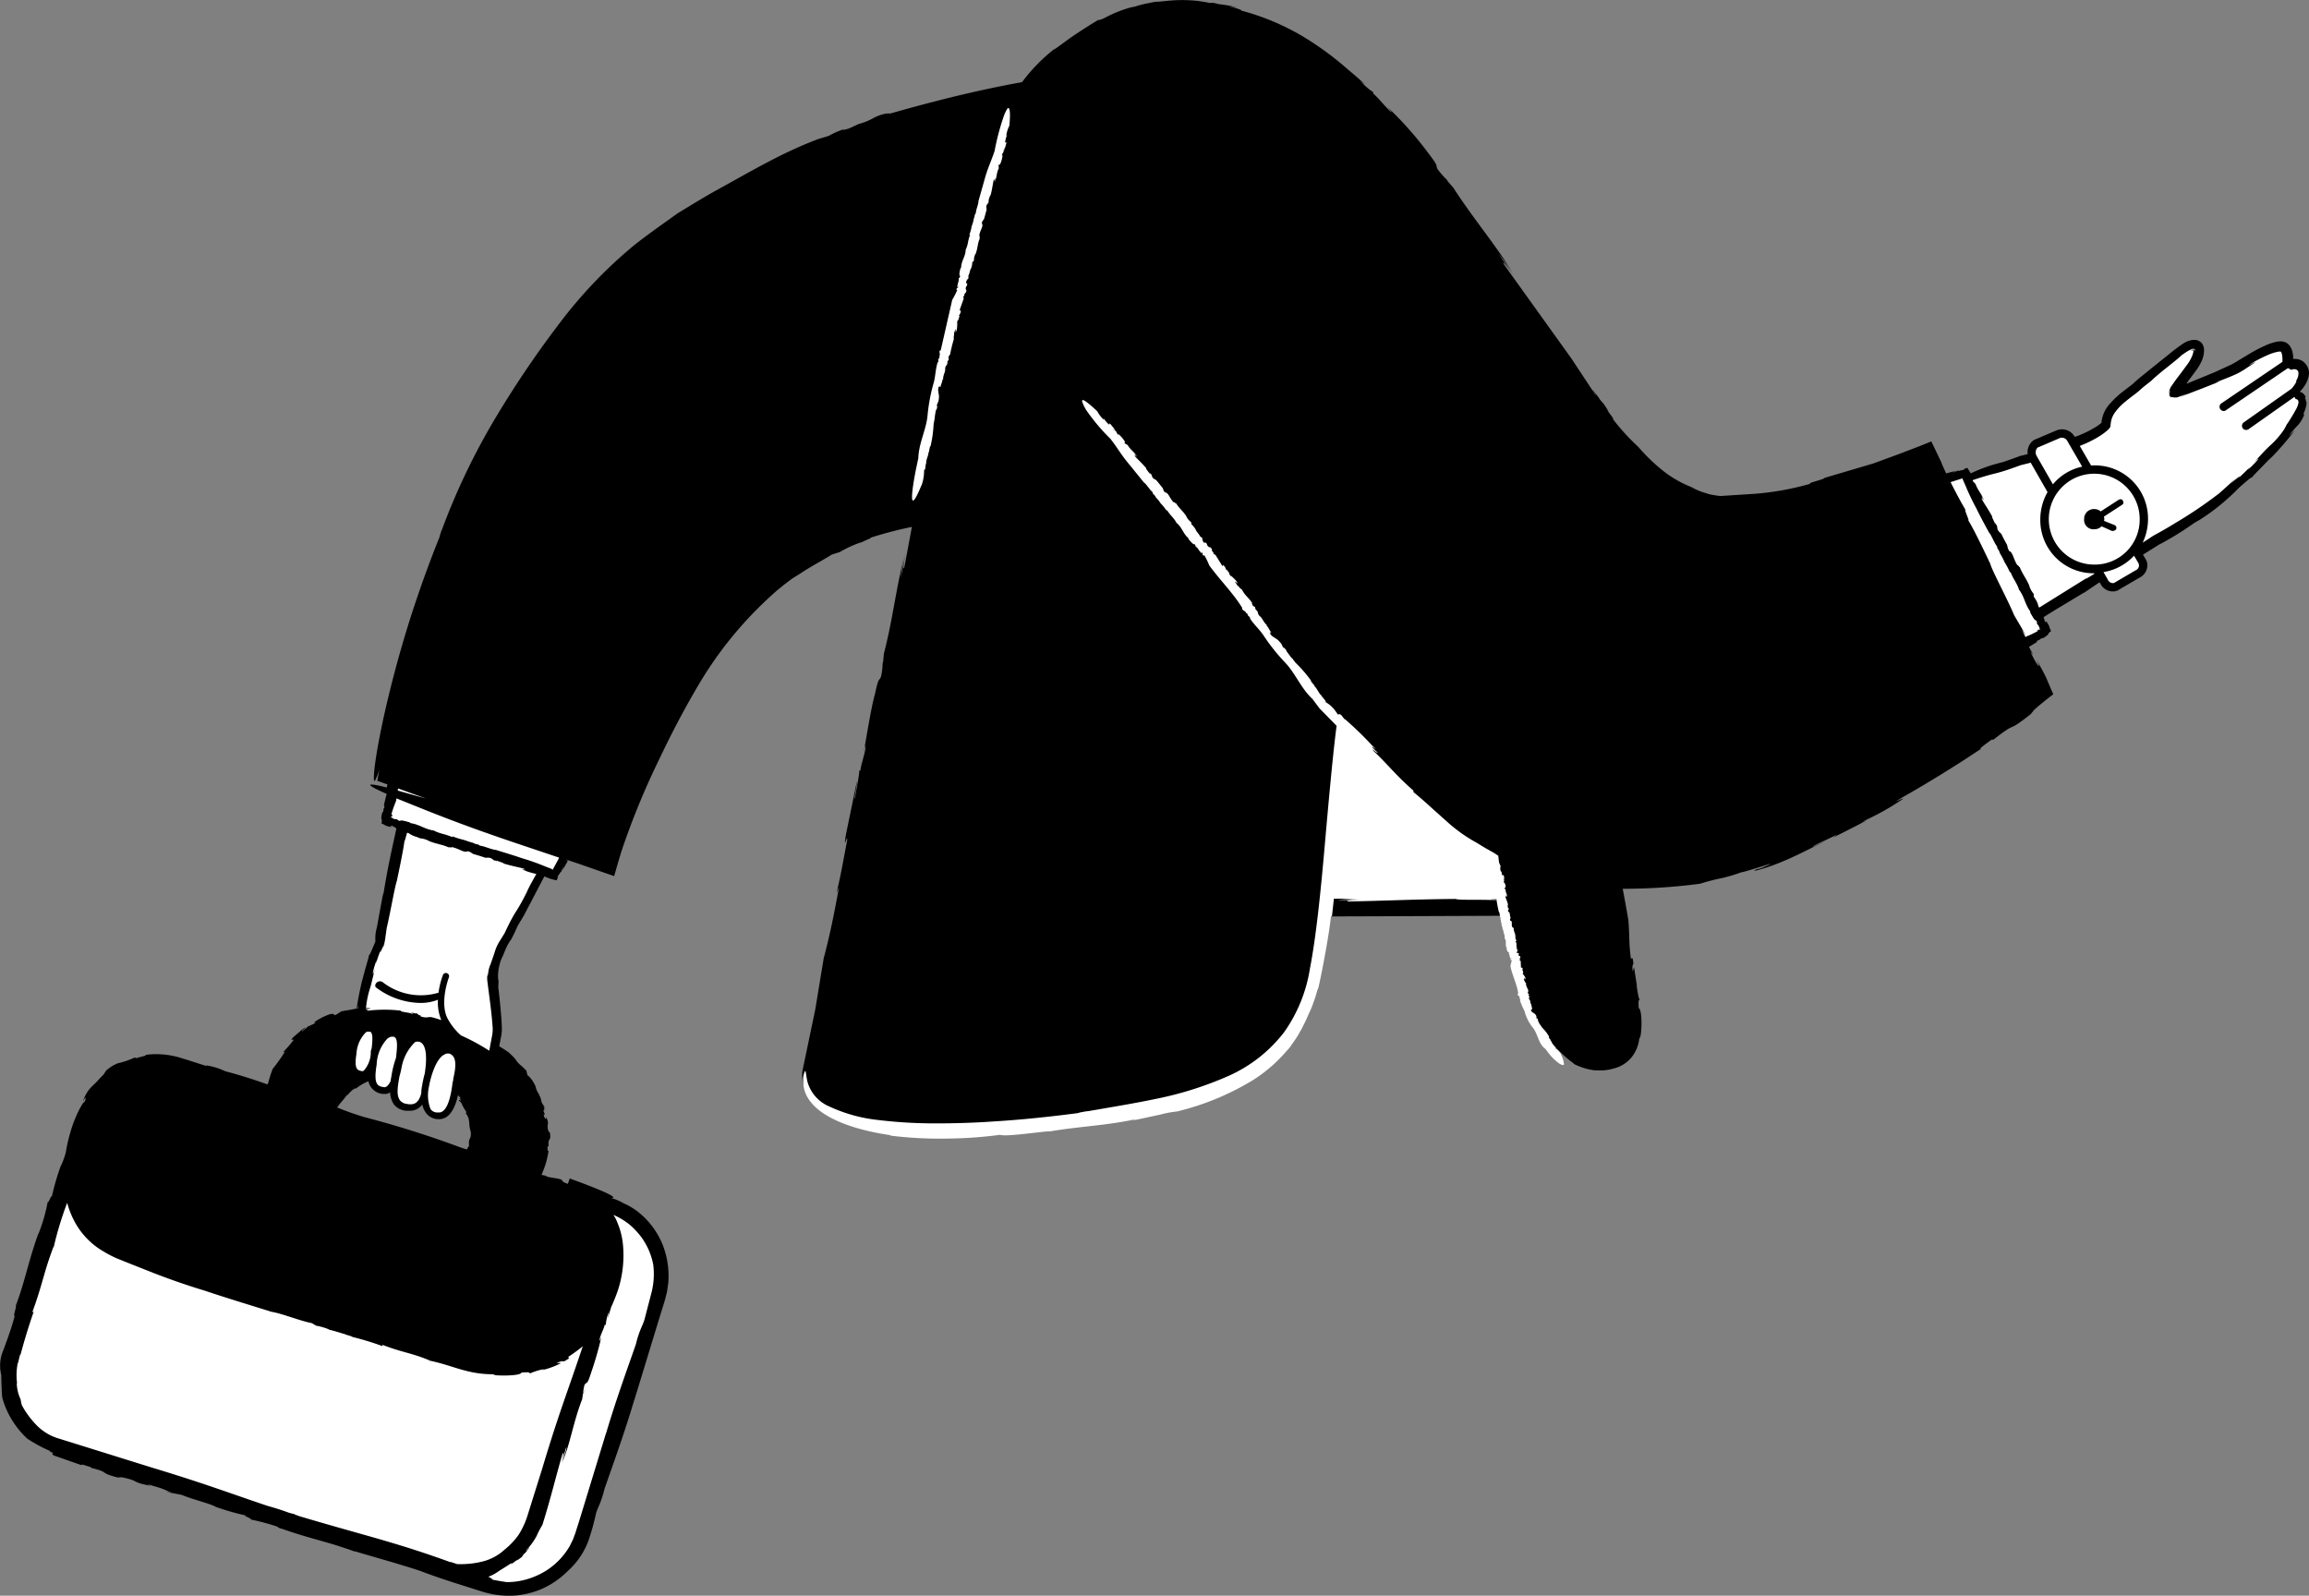 <svg xmlns="http://www.w3.org/2000/svg" width="274.382" height="189.619" viewBox="0 0 274.382 189.619">
  <rect x="0" y="0" width="274.382" height="189.619" fill="#808080" stroke="none"/>
  <g id="_147" data-name="147" transform="translate(-84.898 -100.309)">
    <g id="Group_1163" data-name="Group 1163">
      <path id="Path_15084" data-name="Path 15084" d="M305.56,186.9c12.1-7.2,35.6-22.4,35.6-22.4a55.06,55.06,0,0,0,11.7-8.5c4.47-4.34,5.5-6.2,5.8-7.6a1.129,1.129,0,0,0-1.1-1.4s1.6-1.7,1.1-2.8c-.6-1.2-1.9-.5-1.9-.5s.2-1.6-.4-2.1c-.6-.6-2.9.6-5,1.9-1.7,1.2-7,3-7.9,3.5s1.2-1.92,2.2-3.32c1.3-2,.66-3.57-1.74-1.67s-4.46,3.5-5.06,4.1a21.886,21.886,0,0,0-3,2.7c-.9,1.2-.7,1.9-.7,1.9s-.6.9-3.6,2.1c-4.9,1.9-28.8,9.6-38.3,11.8-4.7,1.1.2,29.5,12.3,22.3Zm-166.6-16.7c-3.5,13.7-9,42.1-9,42.1a34.285,34.285,0,0,0-2.7,12.8c-.1,4.5,2.2,1.9,2.4,3s2.3,1.9,3.5,2.4a15.057,15.057,0,0,1,2.1.8s1.5,1.5,2.3,1.5c.9,0,1.9-2.3,2.1-4.4a10.521,10.521,0,0,1,.5-3.1c.3-1,.4,2.3.6,4s2,2.8,2.3-.2c.3-3.1,1-5.6,1-6.4,0-.9-.2-2.9-.4-4.4l-.2-1.5s-.3-1.2,1.1-4,16.4-31.2,18.9-35.3c3.2-5.3-21-21-24.5-7.3Z" fill="#fff"/>
      <path id="Path_15085" data-name="Path 15085" d="M138.46,225.1c-1.57-.52-2.53,1.77-2.88,3.5.3-1.9.56-4.5-.82-4.9-1.02-.3-1.88,1.17-2.4,2.72.07-1.36.4-3.04-.6-3.32-1.3-.3-2.2,1.4-2.5,3.6s-.1,3,1.3,3.2c.5.06.97-.5,1.3-1.22-.24,1.6-.3,3.05,1.4,3.32,1.46.16,1.93-1,2.16-2.35-.15,1.5-.04,2.97,1.54,3.15,1.7.2,2.1-2.8,2.2-3.7s.9-3.5-.7-4Zm-9.6-2.6c-1.1-.2-1.8,1.2-2,2.9s-.1,2.4,1,2.6c.7.1,1.4-1.4,1.5-2.5S129.76,222.7,128.86,222.5Z" fill="#fff"/>
    </g>
    <path id="Path_15086" data-name="Path 15086" d="M138.56,224.7a1.632,1.632,0,0,0-1.5.2,3.006,3.006,0,0,0-.82.9c-.04-1.17-.37-2.26-1.38-2.6a1.721,1.721,0,0,0-1.2.2,2.725,2.725,0,0,0-.84.85c-.05-.8-.3-1.47-1.06-1.65a1.592,1.592,0,0,0-1.3.3,2.68,2.68,0,0,0-.59.62,1.337,1.337,0,0,0-.9-1.32,1.39,1.39,0,0,0-1.1.2,4.448,4.448,0,0,0-1.4,3c-.2,1.5-.2,2.8,1.4,3.1h.1a1.422,1.422,0,0,0,.6-.2.462.462,0,0,1,.07-.07,1.92,1.92,0,0,0,1.73,2.07h.2a.925.925,0,0,0,.68-.2,2.914,2.914,0,0,0,.42,1.4,2.04,2.04,0,0,0,1.5.8h.4a1.78,1.78,0,0,0,1.51-.75,2.4,2.4,0,0,0,.4.95,1.839,1.839,0,0,0,1.4.8h.2c1.9,0,2.3-3.1,2.5-4.1a4.331,4.331,0,0,0,.1-.5c.2-1.2.6-3.5-1.1-4Zm-10.4,2.8a.31.31,0,0,1-.2.1c-.6-.1-1-.2-.7-2.1a3.886,3.886,0,0,1,1.1-2.5.367.367,0,0,1,.3-.1h.2c.4.1.3,1.2.2,2a1.268,1.268,0,0,0-.1.6A3.371,3.371,0,0,1,128.16,227.5Zm2.4,2c-.8-.1-1.3-.3-.9-2.7a4.728,4.728,0,0,1,1.3-3.1c.2-.1.3-.2.5-.2h.2c.6.1.4,1.5.3,2.5v.01a10.8,10.8,0,0,0-.5,1.9l-.16.9a1.831,1.831,0,0,1-.44.6.774.774,0,0,1-.3.1Zm2.8,2a1.268,1.268,0,0,1-.9-.4c-.5-.6-.3-1.67-.1-2.86a10.036,10.036,0,0,0,.27-1.15,5.6,5.6,0,0,1,1.54-2.9.367.367,0,0,1,.3-.1h.2c1.1.25.9,2.5.7,3.8a12.7,12.7,0,0,0-.31,1.41,4.493,4.493,0,0,0-.1.93c-.26.96-.68,1.42-1.6,1.28Zm5.4-3c0,.3-.1.4-.1.6-.3,2.4-.9,3.5-1.7,3.4a.975.975,0,0,1-.9-.4,4.5,4.5,0,0,1-.2-2.6c.2-1.2.8-3.2,1.7-3.8.2-.1.3-.2.5-.2h.2C139.26,225.8,139.06,227.2,138.76,228.5Z"/>
    <g id="Group_1164" data-name="Group 1164">
      <path id="Path_15087" data-name="Path 15087" d="M142.76,288.6l-50.7-16a9.056,9.056,0,0,1-5.9-11.4l8.9-28.1a9.056,9.056,0,0,1,11.4-5.9l50.7,16.1a9.056,9.056,0,0,1,5.9,11.4l-8.9,28.1a9.165,9.165,0,0,1-11.4,5.8Z" fill="#fff"/>
      <path id="Path_15088" data-name="Path 15088" d="M157.16,243.2l-4.9-1.6a9.163,9.163,0,0,1,5.4,11.2l-8.9,28.1a9.056,9.056,0,0,1-11.4,5.9l-45.8-14.5c.2.1.4.1.5.2l50.7,16.1a9.056,9.056,0,0,0,11.4-5.9l8.9-28.1a9.056,9.056,0,0,0-5.9-11.4Z" fill="#fff"/>
    </g>
    <path id="Path_15089" data-name="Path 15089" d="M154.47,265.3l-.23.53C154.27,265.82,154.34,265.69,154.47,265.3Z"/>
    <path id="Path_15090" data-name="Path 15090" d="M188.96,206.1a4.253,4.253,0,0,1-.2,1.1v.1a2.034,2.034,0,0,1-.1.5v.1h79.6s-4-53.2-6-64.7c-2-11.6-13.1-42.3-37.3-41.6-4.1.1-5.96.26-9.86,2.66-1.15,1.4-1.87,1.43-3.4,3.08-1.7,1.4-8.63,6.85-13.33,32.65-2.1,11.6-9.4,66.1-9.4,66.1Zm-34.3-8.1-3.8,6.4-19.9-6.6,1.6-9.7Z" fill="#fff"/>
    <path id="Path_15091" data-name="Path 15091" d="M91.86,271.22a.035.035,0,0,1,.02.01l.13.03-.15-.04Z"/>
    <path id="Path_15092" data-name="Path 15092" d="M338.54,165.5a5.923,5.923,0,0,0,1.12-3.48,5.848,5.848,0,0,0-5.9-5.9l-.64.03-2.16-3.73a1.24,1.24,0,0,0-1.5-.5l-2.6,1.1a1.324,1.324,0,0,0-.4,1.7l2.34,4.08a5.96,5.96,0,0,0-.94,3.22,5.848,5.848,0,0,0,5.9,5.9h.27l.93,1.6a1.081,1.081,0,0,0,1.6.4l2.4-1.4a1.081,1.081,0,0,0,.4-1.6l-.82-1.42Zm-27.28-7.2,7.2-1.9,9.4,18.7-8,5.7Z" fill="#fff"/>
    <path id="Path_15093" data-name="Path 15093" d="M97.46,227.64c.01-.01.02-.01.02-.02l.13-.2-.15.22ZM156.9,257.7h-.04C156.86,257.72,156.88,257.72,156.9,257.7Zm-58,18.24h0l-.23.02ZM336.66,159.7l-2.13,1.38a1.19,1.19,0,0,0-.77-.28,1.155,1.155,0,0,0-1.2,1.2,1.1,1.1,0,0,0,1.2,1.2,1.174,1.174,0,0,0,.87-.35l1.23.55h.1a.52.52,0,0,0,.4-.2.365.365,0,0,0-.2-.5l-1.24-.5a1.179,1.179,0,0,0,.04-.2,1.567,1.567,0,0,0-.05-.3l2.15-1.4c.2-.1.2-.3.1-.5s-.3-.2-.5-.1Z"/>
    <path id="Path_15094" data-name="Path 15094" d="M358.9,147.5a1.321,1.321,0,0,0-.4-.5.78.78,0,0,0-.29-.12l-.04-.01c0-.01.02-.02.03-.03l.07-.07.12-.14c.07-.1.1-.1.2-.24s.2-.3.3-.46a3.085,3.085,0,0,0,.38-1.12,1.541,1.541,0,0,0-.09-.72,1.886,1.886,0,0,0-.38-.62,1.522,1.522,0,0,0-.67-.43,1.774,1.774,0,0,0-.4-.08l-.17-.01a.453.453,0,0,0-.16.03c-.02,0,.01-.07,0-.1v-.18a4.024,4.024,0,0,0-.06-.47,2.067,2.067,0,0,0-.16-.5,1.8,1.8,0,0,0-.4-.56,1.435,1.435,0,0,0-.9-.3,2.941,2.941,0,0,0-.71.11,6.227,6.227,0,0,0-1.15.42,18.412,18.412,0,0,0-2.06,1.1l-1,.6a9.408,9.408,0,0,1-.93.54l-2.03.93-3,1.23-.17.08c-.1.06-.08-.04-.04-.08l.2-.3.86-1.15a5.942,5.942,0,0,0,.64-1.07,3.123,3.123,0,0,0,.32-1.35,1.39,1.39,0,0,0-.26-.83,1.185,1.185,0,0,0-.76-.4,3.24,3.24,0,0,0-.44.02c-.14.02-.26.07-.4.1a4.051,4.051,0,0,0-.59.29,22.313,22.313,0,0,0-1.85,1.4l-1.75,1.4-1.73,1.4-.43.38c-.15.15-.24.22-.38.34l-.86.66a10.917,10.917,0,0,0-1.68,1.53,3.863,3.863,0,0,0-1.05,2.2v.07a.045.045,0,0,1-.02.06,3.643,3.643,0,0,1-.54.41c-.24.16-.5.3-.76.45a15.785,15.785,0,0,1-1.62.74l-.26.06-.03-.06a1.73,1.73,0,0,0-2.12-.7l-2.66,1.13a1.727,1.727,0,0,0-.77,1.68h0c-.43.12-1.1.32-.46.08l-2.3.82-1.45.4a20.689,20.689,0,0,0-2.56,1l-.4-.66-.56.2c.3-.07.2,0,.07.06a5.693,5.693,0,0,0-.6.12l-.04-.1c.1.07-.47.22-.53.28-.13-.04.28-.14.3-.2l-1.14.3c-.01,0-.01.01-.02.01l-.6-1.34.14.25-1.3-2.72-1.48.6-1.1.42-1.47.56-2.84,1.04-5.84,1.73c.25.1-2.27.66-1.6.67a33.1,33.1,0,0,1-6.56,1.2l-4.18.27a12.05,12.05,0,0,1-1.34-.22l-.88-.28c-.5-.17-.82-.37-1.35-.57.16.06.33.1.5.15a13.3,13.3,0,0,1-3.94-2.24,21.489,21.489,0,0,1-2.76-2.7,25.293,25.293,0,0,1-3.16-3.5c.65.67-.08-.24-.72-1.1.43.54.58.7-.2-.48q-.273-.289-.52-.6c0-.01-.03-.06,0-.05-1.1-1.43-.93-1.16-.45-.48-.04-.02-.01.04.12.27l-3-4.54-8.06-11.24c-.2-.47.46.35,1.23,1.42l-1.84-2.63a19.24,19.24,0,0,1,1.7,2.28c-1.98-3.28-4.64-6.37-7.07-10.14l-.62-.7-.14-.23a9.569,9.569,0,0,1-1.1-1.26c-.3-.58.26-.13-1.1-1.9a41.96,41.96,0,0,0-4.88-5.5c.85.92.52.67.12.3-.77-.8-1.16-1.33-1.8-1.9l.02-.15a6.281,6.281,0,0,1-1.08-.86c-.01-.01-.02-.01-.02-.02l-.54-.55a6.539,6.539,0,0,0,.66.5c-1.07-.97-1.65-1.44-2.03-1.76a36.6,36.6,0,0,0-5.34-3.92,28.93,28.93,0,0,0-7.4-3.1c.23,0-.16-.18-1.4-.5l1.06.12c-.8-.15-1.57-.3-2.36-.38a2.182,2.182,0,0,0-1-.13c-.44-.1-.9-.17-1.4-.24a17.975,17.975,0,0,0-2.06-.1c-1.34.01-2.46.22-2.95.2,0,0-.3.04-.78.15a11.649,11.649,0,0,0-1.74.44c-.12.02-.24.03-.36.06a14.7,14.7,0,0,0-3.3,1.33c-.4.16-.82.3-.52.1q-1.366.816-2.69,1.7c-1.07.7-2.1,1.52-2.73,1.94l.2-.2a20.59,20.59,0,0,0-3.96,4.03c-5.47.98-10.74,2.33-15.63,3.72l-.5.01a5.077,5.077,0,0,0-1.57.56,7.4,7.4,0,0,1-1.7.68l-1.18.54c-.35.1-1.1.32-.5.05a9.829,9.829,0,0,0-1.9.83l-1.23.37c-4.42,1.67-7.87,3.77-12.22,6.15-1.3.73-2.86,1.67-4.56,2.72-1.62,1.17-3.4,2.4-5.12,3.76a55.01,55.01,0,0,0-8.4,8.67,121.926,121.926,0,0,0-8.1,11.9,80.347,80.347,0,0,0-6.28,13.1,5.55,5.55,0,0,0-.34,1.02c-1.06,2.62-2.03,5.28-2.92,7.96,0,0-.83,2.43-1.75,5.67s-1.92,7.28-2.5,10.4c-.6,3.13-.8,5.35-.47,4.86a6.849,6.849,0,0,0,.5-1.32l-.25,1.37,1.22.44a1.2,1.2,0,0,0-.08.36c-3.2-.8-1.97-.1-.02.76-.12.44-.24.94-.34,1.4.1-.05.06.13.05.3l-.08.01c-.01.35-.06.4-.1.46a.413.413,0,0,0-.08.12c-.02.07-.06.3-.1.6.02.07.05.14.07.2a2.435,2.435,0,0,1-.03.44,1.366,1.366,0,0,1,.42.2,2.312,2.312,0,0,0,.8.2c-.38-.1-.04-.2.24-.06l-.1.04a1.212,1.212,0,0,1,.36.1c-.1,0-.1.05.05.1,0,.02-.01.04-.01.06l-.07.01h.06c-.54,2.47-1.02,4.54-1.55,7.85.1-.7-.1.3-.1.23l-.66,3.62a4.722,4.722,0,0,0-.17,1.65c-.75,1.8-.62,1.45-.78,1.66.07.01-.46,1.6-.8,3.07q.061-.343.15-.68a37.823,37.823,0,0,0-.8,3.92c-.6.14-1.2.22-1.85.34l-.23.18h-.08c.02.05-.24.2-.42.27-.2-.06-.07-.26-.7-.08a7.3,7.3,0,0,0-1.87,1c.32-.17.25-.04.14.06-.27.18-.48.18-.66.36l-.1-.12c.2.06-.62.6-.68.7-.22.01.36-.35.38-.47a4.239,4.239,0,0,0-.78.58c-.12.11-.24.2-.73.64-.44.54.2.03.04.34a13.7,13.7,0,0,1-1.22,1.4,2.252,2.252,0,0,1,.24-.08,18.65,18.65,0,0,1-1.45,2.04,13.769,13.769,0,0,0-.53,1.64,1.473,1.473,0,0,1-.1.22c-1.68-.6-3.36-1.14-5-1.56a8.208,8.208,0,0,0-2.13-.68c-.22-.04-.18.01-.07.07l-1.13-.36-1.15-.37c-.15-.05-.33-.1-.5-.15s-.319-.1-.48-.15a9.93,9.93,0,0,0-4.05-.31c.26.1-.44.18-1.12.4l-.1-.1a10.747,10.747,0,0,1-1.8.64,1.519,1.519,0,0,0-.5.17,4.429,4.429,0,0,0-1.13.75c-.1.15-.2.3-.3.46-.44.44-.7.74-.9.95l-.47.45a4.158,4.158,0,0,0-1.1,1.85c.35-.7.42-.56.22-.01a.8.8,0,0,0-.24.23,10.193,10.193,0,0,0-.88,1.73l.01-.1-.03.15q-.061.132-.11.27a14.9,14.9,0,0,0-.48,1.43,19.26,19.26,0,0,0-.52,2.3,8.91,8.91,0,0,1-.64,1.73,28.675,28.675,0,0,0-1.04,3.63c.08-.62-.48.98-.46.48A20.6,20.6,0,0,1,89.44,247l.04-.17c-1.2,3.28-1.6,5.74-2.72,8.67.18-.1-.4,1.46-.1,1.12-.4,1.57-.94,2.95-1.35,4.1a4.56,4.56,0,0,0-.26,2.98c.01.8.03,1.26.05,1.64a5.02,5.02,0,0,0,.1,1.07l-.12-.37a10.036,10.036,0,0,0,1.3,3.1,10.228,10.228,0,0,0,1.77,2.13,17.333,17.333,0,0,0,2.87,1.53c-.3-.08-.28-.05-.1.05.07.03.17.06.27.1l-.08.2a.938.938,0,0,0,.15.06l-.01.04,3.38,1.18c-.06-.08-.01-.1.1-.08l.96.3.02.08c2.42.6.8.54,3.18,1.15l.47-.03c2.2.44,1.07.6,3.53,1.03a1.1,1.1,0,0,1-.45-.2l1.54.46c.16.06.32.13.48.18a3.641,3.641,0,0,0,.85.32l-.67-.05,1.83.35c1.32.55,3.53,1.08,4.04,1.42a28.421,28.421,0,0,0,3.64,1.04c-.62-.08.98.48.48.46a25.663,25.663,0,0,1,3.22.86l.08.06c.03.07.23.14.5.2,2.4.86,4.35,1.32,6.38,1.94l1.47.48q.387.133.77.28c-.01-.02.01-.02.03-.03,2.5.76,4.92,1.4,7.67,2.3,1.1.42,2.46.9,3.95,1.38l2.33.74,1.2.38a13.525,13.525,0,0,0,1.36.33,10.821,10.821,0,0,0,2.84.1,10.5,10.5,0,0,0,2.66-.68,10.145,10.145,0,0,0,3.27-2.2,9.01,9.01,0,0,0,2.44-3.55,27.338,27.338,0,0,0,.93-3.34l.18-.5a12.218,12.218,0,0,0,.82-2.37l.56-1.6c1.06-3,2.1-6,2.97-8.95.01,0,.01-.02.02-.02l2.8-9.18.4-1.3c.13-.4.28-.9.44-1.43l.24-.95c.05-.34.1-.7.15-1.05a10.14,10.14,0,0,0-.7-4.62,9.516,9.516,0,0,0-2.68-3.65,7.825,7.825,0,0,0-1.94-1.2,6.336,6.336,0,0,0-1.45-.62c1.52-.01-4.8-2.27-4.8-2.27a1.215,1.215,0,0,0-.14-.05l-.23.64-.5-.2-.2-.23c-.04-.25-1.75-.28-1.92-.54l-.5-.1c.15-.35.3-.76.46-1.2a12.548,12.548,0,0,0,.38-1.67c-.15.1-.12-.2-.13-.5l.13-.03c-.1-1.17.32-.42.16-1.6l-.18-.2a1.581,1.581,0,0,1-.07-.82c.03-.16.04-.34-.22-.9.1.45-.23.26-.27-.3l.14.1c-.07-.3-.16-.4-.2-.6.12.16.2.05.04-.4l.24.26-.48-.77a3.1,3.1,0,0,0-.13-.55,5.437,5.437,0,0,0-.26-.54,2.252,2.252,0,0,1-.32-.8l-.1-.2a2.712,2.712,0,0,0-.27-.47,2.879,2.879,0,0,0-.7-.75c.27.17-.18-.5.06-.4-.18-.1-.4-.4-.7-.64a2.878,2.878,0,0,1-.67-.73l.07.05a10.7,10.7,0,0,0-.81-.83,8.656,8.656,0,0,0-.86-.58c-.12-.07-.23-.15-.34-.22l.24-1.24a4.64,4.64,0,0,0,.07-1.05l-.05-.97c-.1-1.27-.22-2.52-.37-3.74l.02-.52a1.163,1.163,0,0,0-.02-.4.06.06,0,0,0-.01-.04c0-.01-.01-.03-.01-.04a5.008,5.008,0,0,1,.13-1.5,4.328,4.328,0,0,1,.45-1.26c.15-.4.33-.8.52-1.22.2-.33.58-1.03.3-.42.58-1.1.58-1.15.96-1.97l.7-1.16,2.44-4.66a.9.9,0,0,0,.2.1,6.477,6.477,0,0,0,1.24.38l.25-.5c-.17.27-.14.14-.1,0a5,5,0,0,0,.34-.5l.1.03c-.12.02.18-.5.18-.57.12-.06-.1.3-.08.36l.6-1.03c.15-.4-.12.02-.08-.2.01-.01.01-.02.02-.03l1.32.44,4.3,1.5.47-1.64.4-1.33a91.107,91.107,0,0,1,4.04-10c1.32-2.74,2.63-5.53,5.1-9.73a45.519,45.519,0,0,1,8.84-10.8c.38-.37.9-.76,1.43-1.2l.86-.65.96-.6c1.27-.85,2.68-1.57,3.76-2.26l.95-.3a13.78,13.78,0,0,1,2.53-1.16l-.04.05a12.065,12.065,0,0,1,1.16-.52l.02-.08a46.207,46.207,0,0,1,4.9-1.28l-.9,4.82c-.2.46-.06-.56.17-1.8l-.6,3.05a16.417,16.417,0,0,1,.47-2.7c-.98,3.57-1.38,7.5-2.47,11.7l-.08.9-.07.25a7.162,7.162,0,0,1-.2,1.6c-.24.58-.25-.1-.7,2-.46,1.64-.94,4.73-1.34,6.92.27-1.17.25-.78.18-.26-.22,1.05-.46,1.63-.58,2.45l-.14.05c.08.17-.46,2.83-.48,3.2-.24.57.25-1.65.2-1.93l-1.3,6.32c-.36,2.27.23-.38.14.73-.4,2-.7,3.95-1.26,6.2l.3-.7c-.68,3.75-1.16,5.98-1.82,8.46l-1,6.07-1.53,7.33c-.9,9,20.9,8,39.6,4.8,18.9-3.3,20.8-11.8,22.2-20.8q.193-1.182.35-2.37l6.26-.02,15.16-.06a24.526,24.526,0,0,0,.6,3.55v.64a10.2,10.2,0,0,1,.44,1.73l-.04-.03c.3.78.52,1.7.7,2.08l-.04-.02.35.96-.1-.15c.6,1.34,1.2,2.72,1.83,3.92l.07-.17a11.259,11.259,0,0,0,1.87,2.82,14.541,14.541,0,0,0,2.44,2.25l-.05.01a7.676,7.676,0,0,0,2.44.77c.4.01.83.03,1.2,0a5.372,5.372,0,0,0,1.08-.2,3.95,3.95,0,0,0,2.1-1.26,4.261,4.261,0,0,0,1-2.48c-.05.46.12-.18.14-.14.24-1.67.05-3.3-.22-3.3-.07-1.1.03-.9.12-1.06-.13.02-.26-.93-.4-1.78l.1.38-.38-2.4-.16.5c-.13-1.28.24-.37-.01-1.58l-.2.05c-.25-1.76-.15-2.83-.3-4.55-.2-1.24-.44-2.5-.67-3.75a69,69,0,0,0,9.2-.6,25.091,25.091,0,0,1,2.6-.67,19.622,19.622,0,0,0,2.33-.7c.1.03,1.48-.4,2.46-.7.98-.32,1.55-.5.04.14a2.431,2.431,0,0,1-.72.2l-.34.23c3.23-.78,5.6-2.17,8.53-3.56-.88.38-2.03.94-1.3.5.9-.44,1.82-.84,2.7-1.3l-.5.38c1.33-.68,2.68-1.33,3.98-2.06l-.6.2a29.822,29.822,0,0,0,4.75-2.62c.9-.66-1.86.92.1-.3,2.54-1.43,6.28-3.7,9.36-5.78-.37.08.46-.5,1.28-1.1l.17.03c3.1-2.43,1.35-.6,4.43-3.03l.45-.55.46-.4.48-.4,1-.8c.07-.05.14-.1.2-.15l.1-.07-.04-.1-.16-.36c-.1-.23-.18-.43-.27-.64s-.2-.44-.3-.7q-.11-.26-.24-.51c-.2-.4-.5-.96-1-1.8.7,1.38.07.77-.7-.96l.32.38c-.2-.4-.37-.7-.5-.94l.95-.58c-.1-.03.05-.13.18-.25l.06.05c.25-.24.33-.25.4-.25a.292.292,0,0,0,.15-.04,5.321,5.321,0,0,0,.52-.38c.03-.06.06-.13.1-.2l.27-.24a1.928,1.928,0,0,1-.2-.5,1.531,1.531,0,0,0-.13-.28,2.118,2.118,0,0,1-.13-.22.58.58,0,0,0-.16-.2c.15.27-.1.18-.2-.13l.1.04a2.212,2.212,0,0,1-.2-.32c.06.05.08.03.06-.05,1.9-1.2,1.96-1.2,4.8-2.92l-.04.05,1.86-1.26-.18-.32.3.52a1.64,1.64,0,0,0,1.1.85,1.447,1.447,0,0,0,.35.04,1.317,1.317,0,0,0,.85-.28l2.37-1.38a1.64,1.64,0,0,0,.85-1.1,1.418,1.418,0,0,0-.24-1.2l-.66-1.14.42.73,1.17-.73.75-.47c.3-.15.57-.3.87-.47a36.546,36.546,0,0,0,3.64-2.34c-.65.46.3-.15.27-.1a25.962,25.962,0,0,0,4.72-3.85c1.6-1.4,1.33-1.12,1.58-1.25-.06-.05,1.27-1.33,2.4-2.54l-.5.57a33.736,33.736,0,0,0,3.14-3.6c-.23.23-.46.45-.7.66a11.158,11.158,0,0,1,1.03-1.22,3.816,3.816,0,0,0,.8-1.33l-.12-.02a4.35,4.35,0,0,0,.4-1.3c-.07-.2-.1-.46-.2-.7ZM132.2,194l3.32,1.2-3.36-.95C132.18,194.15,132.19,194.08,132.2,194Zm-4.68,25.7q-.038.246-.09.49c-.03.01-.05.01-.08.02.06-.17.1-.34.17-.5Zm-.65,5.73c.2-1.7.9-3.1,2-2.9.9.2.6,1.9.5,3s-.8,2.6-1.5,2.5C126.77,227.83,126.67,227.13,126.87,225.43Zm-.73,4.93c0,.04.04.1-.08.26.36-.5.97-1.08,1.12-.95a5.961,5.961,0,0,1,2-1.05,7.328,7.328,0,0,1,.1-1.9c.3-2.2,1.2-3.9,2.5-3.6,1,.27.68,1.96.6,3.32.5-1.55,1.37-3,2.4-2.72,1.37.4,1.1,3,.82,4.9.35-1.72,1.3-4.02,2.88-3.5,1.6.5.8,3.1.7,4-.03.25-.08.67-.18,1.13a.563.563,0,0,0,.12.04,1.908,1.908,0,0,1,.47.47c.4.2-.43-.1.1.27-.1.12-.27-.14-.26.06a1.59,1.59,0,0,1,.29.29c.06.1.1.23.17.35.1.24.27.45.44.76l-.1.08a2.4,2.4,0,0,1,.33.58,3.414,3.414,0,0,1,.1.6,3.884,3.884,0,0,0,.18,1.05c.1.98-.32.63-.2,1.65-.07.12-.15.24-.23.36a.375.375,0,0,0-.01.1l-.72-.23a117.5,117.5,0,0,0-11.5-3.63c-1-.3-2.02-.65-3.12-1.1a.3.3,0,0,1-.1-.02c.34-.57.9-1.04,1.2-1.6Zm28.28,34.45c.23-.35.25.1.67-1.23a42.609,42.609,0,0,0,1.28-4.43c-.26.74-.24.48-.18.15.2-.67.44-1.02.56-1.55l.13-.01a6.117,6.117,0,0,1,.27-1.3c.05-.1.1-.2.14-.3a4.015,4.015,0,0,0-.16.78l.4-1.3q.415-.908.75-1.85a13.42,13.42,0,0,0,.65-5.51,8.914,8.914,0,0,0-.7-2.75,3.962,3.962,0,0,0-.44-.84,8.779,8.779,0,0,1,1.85,1.1,9.283,9.283,0,0,1,1.52,1.62,8.155,8.155,0,0,1,1.36,3.17,9,9,0,0,1-.2,3.34l-.84,3.22c-.06.2-.13.37-.2.56a12.218,12.218,0,0,0-.82,2.37l-.56,1.6c-1.06,3-2.1,6-2.97,8.95-.01,0-.01.02-.02.02l-2.8,9.17-.4,1.3-.45,1.42-.28.75-.38.77a8.584,8.584,0,0,1-2.62,2.8,9.082,9.082,0,0,1-3.53,1.38,8.344,8.344,0,0,1-1.35.1q-.844-.121-1.68-.29c-.01-.08-.2-.2-.5-.35a.63.63,0,0,1,.07-.02,4.83,4.83,0,0,0,1.16-.63c.36-.24.82-.5,1.63-1.04-.47.44.22.01.76-.5-.34.32-.44.45.35-.14.08-.1.2-.3.33-.44.01,0,.04-.02.04,0,.8-.95.6-.84.24-.38.01-.03-.04-.01-.18.1a7.21,7.21,0,0,0,1.36-1.82,10.03,10.03,0,0,1,.67-1.28c1.05-3.34,1.58-5.7,2.4-8.47.2-.28.06.38-.15,1.2l.58-1.95c.12.06-.28,1.14-.44,1.74.94-2.24,1.3-4.82,2.34-7.46l.08-.6.07-.16c-.08.01.04-.62.15-1.03Zm-2.85-2.53h-.54c1.2-.52.45.16,1.5-.57l-.12-.15a21.521,21.521,0,0,0,1.74-1.27c-1.87,5.6-2.8,7.8-4.84,14.6l-1.73,5.52a9.426,9.426,0,0,1-1.05,2.27,8.43,8.43,0,0,1-1.66,1.76,5.949,5.949,0,0,1-2.54,1.4,10.849,10.849,0,0,1-3.12.33l-.68-.23-.2-.03c-6.56-2.38-10.27-3.17-17.88-5.44-.18-.07-.35-.13-.55-.2l.05-.02c-.27-.06-.5-.12-.77-.2-.8-.3-1.64-.56-2.5-.8-5.1-1.72-7.4-2.63-13.9-4.6l-10.9-3.4a6.056,6.056,0,0,1-2.5-1.45,10.569,10.569,0,0,1-1.88-2.5,4.153,4.153,0,0,1-.15-.7,4.76,4.76,0,0,1-.46-1.93l.04.04a7.438,7.438,0,0,1,.08-2.45l.02.05c.1-.37.16-.72.3-1.15l-.02.23q.7-2.646,1.6-5.23l-.18.1c1.25-3.4,1.36-4.75,2.53-7.8l.02.05a40.737,40.737,0,0,1,1.6-5.27,10.392,10.392,0,0,0,1.06,2.55,9.011,9.011,0,0,0,3.33,3.27,12.176,12.176,0,0,0,1.85.92l1.5.6,2.58,1.02q2.989,1.16,6.06,2.09c2.58.87,5.35,1.7,7.9,2.5,1.26.2,3.32,1.06,4.8,1.35l.5.3a7.242,7.242,0,0,1,1.57.46l-.04.02c.76.15,1.57.46,1.94.53l-.04.02.9.27h-.17a33.929,33.929,0,0,1,3.76,1.14l-.05-.17c2.42.94,3.42.94,5.6,1.85l-.04.02c2.92.6,4.57,1.68,7.78,1.63-.4.01.16.1.13.12,1.47.1,3.06-.03,3.06-.32,1.06-.08.88,0,1.03.1a7.4,7.4,0,0,1,1.72-.52l-.37.15a9.492,9.492,0,0,0,2.32-.85Zm-4.06-55.98c-1.46,2.9-1.2,1.82-2.65,4.9l-.7,1.13a5.413,5.413,0,0,0-.5,1.2l-.47,1.37a2.935,2.935,0,0,0-.26.9c-.08.45-.1.8-.1.25a2.945,2.945,0,0,0-.01.9h0c.2,1.67.47,3.4.6,5.2a4,4,0,0,1-.06,1.29l-.27,1.45a2.741,2.741,0,0,0-.05.28,24.371,24.371,0,0,0-3.36-1.82,7.137,7.137,0,0,1-1.64-2.1c-.9-1.9.2-4.8.2-4.8a.381.381,0,0,0-.7-.3,9.339,9.339,0,0,0-.53,2.12,7.374,7.374,0,0,1-6.6-1.22.563.563,0,0,0-.77.04c-.2.2-.2.5,0,.6a8.965,8.965,0,0,0,5.2,1.8,5.7,5.7,0,0,0,2.1-.38,5.467,5.467,0,0,0,.4,2.42c-.36-.12-.68-.23-1.15-.35-.46-.07-.6.17-1.37-.12.28-.03-.05-.1-.34-.18.2.04.26.02-.1-.16a.848.848,0,0,1-.23.01c0-.01-.02-.02-.01-.03-.5-.1-.43-.02-.2.03-.02.01,0,.04.06.1-.5-.25-1.46-.23-1.5-.43a17.225,17.225,0,0,0-3.94.01c-.15-.1.15-.17.53-.2-.23.01-.46.01-.7.03v-.08c.18-.02.42-.01.58-.02a1.9,1.9,0,0,0-.58-.05,11.255,11.255,0,0,1,.44-2.23c.14-.4.25-.87.62-2.45-.35,1.23-.36.52.18-.97l-.06.4a14.81,14.81,0,0,1,.57-1.64c-.08.25-.08.32,0,.18.04-.07.1-.2.17-.36a2.018,2.018,0,0,1,.14-.3.756.756,0,0,0,.1-.33c.01-.07.03-.15.04-.23l-.02.22a.742.742,0,0,1-.1.35l-.12.4.15-.42a.924.924,0,0,0,.08-.27l.1-.63.17-1.22c.44-1.85.94-4.83,1.2-5.58,0,0,.86-4,.93-4.95-.07.63.2-.54.3-.8.01,0,.03.01.04.01v0a.91.91,0,0,1,.3.15,2.94,2.94,0,0,0,.92.37c-.2.01.37.1.2.13a2.744,2.744,0,0,1,1.1.3l-.05-.01c.9.4,1.63.42,2.43.8-.01-.1.4.1.34-.05.9.18,1.5.74,1.92.5.4.1.44.23.64.3l-.1-.01c.74.22.96.28,1.5.47.28.06.38-.08.85.12-.18.01.03.06.2.12-.12-.03-.16-.02.06.1a.393.393,0,0,1,.15.01c0,.01.01.01,0,.02.3.08.27.04.13-.01.01-.01,0-.02-.04-.05.3.18.88.3.9.4.93.28,1.62.4,2.4.6.07.08-.13.07-.35.02l.55.16c-.03.07-.33-.06-.5-.1a10.113,10.113,0,0,0,1.76.55c-.44.82-.75,1.3-1.13,2.15Zm3.82-4.04-.7,1.3a.081.081,0,0,1-.16.01c-.16-.06-.32-.13-.47-.18l-.9-.36q-1.089-.422-2.21-.75c-1-.35-2.1-.67-3.08-.98-.5-.03-1.3-.43-1.88-.5l-.2-.14a1.743,1.743,0,0,1-.6-.18l.02-.02c-.3-.04-.6-.18-.76-.2l.02-.02-.35-.1h.07a9.337,9.337,0,0,1-1.47-.45l.01.1c-.93-.4-1.34-.36-2.18-.76l.02-.02c-1.17-.15-1.7-.73-2.9-.9.15.02-.05-.06-.03-.08-.53-.15-1.1-.32-1.15-.16-.38-.13-.3-.15-.32-.23-.02.07-.4-.02-.5-.05h.08l-.22-.06.02-.18c-.05.04-.1.08-.17.14.1-.33.18-.05.2-.38l-.12-.01a13.108,13.108,0,0,1,.56-1.6c.02-.1.03-.2.05-.32l3.23,1.3c4,1.6,7.1,2.7,10.38,3.82l5.12,1.72.6.2a.152.152,0,0,0-.04.06Zm111.98,4.92c-.01-.01-.06-.01-.04-.03-1.67.04-1.38.07-.6.08-.04.02.03.04.27.07-1.73-.14-4.83.01-5.04-.17-5.02.04-8.6.23-12.8.3-.47-.1.5-.18,1.72-.2l-2.96.03a14.937,14.937,0,0,1,2.62-.1c-1.23-.08-2.5-.07-3.8-.04.66-5.55,1.38-13.65,2.03-21.36a39.859,39.859,0,0,1,3.3,3.2c1.2,1.03-1.15-.83.6.78-.06.17-.85-.7-.5-.2,1.7,1.6,2.58,2.82,4.75,4.72v.17q1.095.9,2.07,1.8l1.9,1.7a18.608,18.608,0,0,0,3.57,2.54c.83.52,1.4.84,1.84,1.08q.359.21.7.45l.57,5.2a1.334,1.334,0,0,0-.2,0Zm63.76-53.7,2.56-1.1a.724.724,0,0,1,.9.28l1.8,3.1a6.216,6.216,0,0,0-3.48,2.1l-1.94-3.38a.843.843,0,0,1,.15-1.02ZM325.58,176l-.43-.9.58.84a1.008,1.008,0,0,0-.15.07Zm1.42-.82.07.1a9.2,9.2,0,0,1-1.35.65l-1.47-2.5c-.88-2.1-2.6-5.23-2.85-6.14,0,0-2.06-4.4-2.72-5.32.53.83-.6-1.6-.15-.97-.4-.64-1.17-2.05-1.84-3.4l1.32-.42c.04,0,.07-.01.1-.01a.406.406,0,0,1,.03.12l.2.45.38.88q.468,1.06,1.02,2.08c.46.95,1,1.94,1.5,2.86.33.38.6,1.2.97,1.68l.04.23a1.684,1.684,0,0,1,.3.56h-.02c.18.24.3.56.4.68h-.02l.17.32-.05-.04a9.349,9.349,0,0,1,.72,1.35l.06-.07c.37.95.7,1.2,1,2.07h-.02c.72.93.68,1.7,1.4,2.67-.1-.12-.01.08-.04.08.27.48.54,1,.7.93.18.36.1.3.06.4.06-.05.28.33.32.4l-.06-.05.13.22-.12.1a.794.794,0,0,0,.22.01c-.3.16-.2-.07-.4.1Zm5.78-6.12.22-.15-5.78,3.6a.953.953,0,0,1-.16-.43,3.537,3.537,0,0,0-.53-.92c.14.12-.05-.3.08-.23a2.727,2.727,0,0,1-.57-1l.03.04c-.36-.9-.85-1.44-1.16-2.27-.06.07-.23-.36-.27-.2-.5-.76-.54-1.58-1-1.72a2.62,2.62,0,0,1-.23-.67l.06.08c-.37-.68-.48-.88-.73-1.4-.16-.24-.32-.2-.52-.7.13.12.03-.06-.06-.23.06.1.1.13.03-.12a.943.943,0,0,1-.1-.1c-.15-.3-.15-.23-.1-.1-.01,0-.02.01-.01.06-.08-.33-.42-.83-.34-.9-.46-.85-.86-1.4-1.26-2.1.01-.1.14.04.26.24l-.27-.5c.07-.03.2.27.28.42-.2-.66-.74-1.2-1-1.95l-.13-.12-.01-.05c-.03.02-.15-.12-.2-.22a.085.085,0,0,1,.02-.06c3.14-1.06,2.24-.5,5.68-1.77l1.2-.3,2,3.5a6.526,6.526,0,0,0-.86,3.24,6.318,6.318,0,0,0,6.4,6.4l.03.06q-.492.313-1,.6Zm6.28-1.43a.624.624,0,0,1-.35.43l-2.46,1.44a.442.442,0,0,1-.42.08.636.636,0,0,1-.43-.34l-.54-.95a6.325,6.325,0,0,0,3.63-1.95l.5.85a.684.684,0,0,1,.08.44Zm-5.3-.23a5.4,5.4,0,1,1,5.4-5.4A5.34,5.34,0,0,1,333.76,167.4Zm24.04-21.78c-.03.06-.08.15-.13.25a4.5,4.5,0,0,1-.44.6v.01l-5.7,4.02a.5.5,0,0,0-.12.7.479.479,0,0,0,.4.2.52.52,0,0,0,.29-.09l5.45-3.84a.876.876,0,0,1,.1.22,1.45,1.45,0,0,1,.24.1l.06.05a.21.21,0,0,1,.04.06.738.738,0,0,1,.04.14.988.988,0,0,1-.06.37,2.382,2.382,0,0,1-.2.48,20.72,20.72,0,0,1-1.17,1.92l.14-.28a9.328,9.328,0,0,1-.43.83,10.565,10.565,0,0,1-1.66,1.9c-.36.33-.73.7-1.95,2.05,1-1.02.6-.34-.7.85l.28-.36c-.7.68-.92.92-1.42,1.34.4-.42.17-.27-.92.66.23-.23.45-.45.67-.7-.65.63-1.32,1.23-2,1.83a51.073,51.073,0,0,1-5.2,3.52s-.96.6-2.05,1.2l-.4.22q-.133.069-.26.15l-.2.13c-.26.18-.52.35-.76.5a1.885,1.885,0,0,0-.23.16,6.573,6.573,0,0,0,.64-2.8,6.318,6.318,0,0,0-6.4-6.4q-.18,0-.36.02l-1.58-2.73.23.4c.3-.13.63-.25.94-.4a13.494,13.494,0,0,0,1.29-.69q.33-.2.64-.43c.1-.08.2-.16.32-.25a2.539,2.539,0,0,0,.42-.44,1.565,1.565,0,0,0,.05-.3l.04-.3a2.686,2.686,0,0,1,.56-1.27,6.07,6.07,0,0,1,1.18-1.2c.46-.4.97-.74,1.53-1.2.3-.27.5-.45.76-.66l.8-.63c.8-.82,2.97-2.4,3.58-3.02.04-.01.3-.22.66-.44a3.394,3.394,0,0,1,.54-.27.351.351,0,0,1,.28-.02.218.218,0,0,1,.1.25c-.03.04.02-.1-.14-.17-.05-.02-.16.01-.18,0l-.18.15c.3-.12.27-.07.3-.06a.076.076,0,0,1,.02.05c0,.02,0,0-.01.12a2.745,2.745,0,0,1-.27.75,3.981,3.981,0,0,1-.47.77l-.66.9c-.38.5-.77,1-1.1,1.5a1.778,1.778,0,0,0-.4,1.06.567.567,0,0,0,.08.36c.12.12.15.06.26.1-.1-.07-.2.04-.3-.2a1.074,1.074,0,0,1,0-.4c.05-.25.1-.35.06-.05a.871.871,0,0,0,.01.48c.1.13.12.07.18.1a.739.739,0,0,1,.18.03.943.943,0,0,0,.27.02.75.75,0,0,0,.4-.07q.553-.2,1.1-.42l-.98.45,2.86-1.1,1.94-.77-.56.15c.95-.38,1.6-.62,2.3-.93a8.668,8.668,0,0,0,1.07-.57l1.2-.8c.85-.57-1.7.87.12-.22.5-.27,1.07-.56,1.68-.82a5.481,5.481,0,0,1,.92-.3,2.43,2.43,0,0,1,.4-.06.19.19,0,0,1,.13.05.187.187,0,0,1,.05.1,1.265,1.265,0,0,1,.07.25,2.716,2.716,0,0,1,.04.33,4.151,4.151,0,0,1,0,.5l-7.25,4.93a.49.49,0,0,0-.13.69.5.5,0,0,0,.4.22.419.419,0,0,0,.28-.1l7.36-5q.2.1.39.21a.878.878,0,0,1,.5-.07.671.671,0,0,1,.15.06.453.453,0,0,1,.2.3,1.519,1.519,0,0,1-.27,1c.05-.1.05-.05-.01.08Z"/>
    <path id="Path_15095" data-name="Path 15095" d="M328.3,175.72a.93.93,0,0,1-.05.1ZM130.24,197.6l-.03-.1Zm195.98-12.44h0l-.22.28Z"/>
    <g id="Group_1165" data-name="Group 1165">
      <path id="Path_15096" data-name="Path 15096" d="M203.7,119.97l-.07.1C203.64,120.07,203.67,120.04,203.7,119.97Zm-7.72,30.13v.03C195.99,150.11,195.98,150.1,195.98,150.1Zm5.2-25.9h0v0Z" fill="#fff"/>
      <path id="Path_15097" data-name="Path 15097" d="M203.1,118.22c-.53,1.56-.8,1.93-1.25,3.58l-.68,2.4c.01.4-.3,1-.32,1.47l-.12.15a1.135,1.135,0,0,1-.12.48v-.02c-.01.24-.12.48-.12.6l-.02-.02-.07.27-.02-.05a5.245,5.245,0,0,1-.3,1.15l.1-.01c-.3.72-.2,1.05-.5,1.7h-.02c-.02.92-.53,1.32-.56,2.26,0-.12-.06.04-.07.02-.1.4-.2.85-.03.9-.08.3-.12.23-.2.25.07.02.03.28-.02.52v-.1l-.15.67.17-.1c-.13.34-.2.05-.25.4l.1.03a10.9,10.9,0,0,1-.6,1.18l-1.36,5.97-.1.06c-.13.01.07.55-.06.6l.01.23c-.04.06-.1.18-.1.06a.756.756,0,0,0-.02.36l-.12.2c-.23.77-.23,1.47-.43,2.3a20.766,20.766,0,0,0-.75,3.95c-.13,1.55-.98,3.2-1.08,4.8a.3.3,0,0,0,0,.19l-.3,1.42s-1.4,6.9.67,1.85v.04a5.22,5.22,0,0,0,.3-1.8c.2-.05.14-.63.24-.8l.01.02c-.04-.5.3-.95.28-1.43a.17.17,0,0,1,.04.15c.05-.34.1-.8.2-.8a14.259,14.259,0,0,0,.35-2.44l.02.04c-.05-.3.06-.38.07-.7.02-.01.03-.04.03-.03a8.416,8.416,0,0,1,.18-1.2h.07l.12-.63-.06.23c-.16-.12.2-.45.2-.93.1-.42-.2-.94-.01-1.37-.04-.23.1.2.1-.1.1.01.03.16.12.1.02-.32.2-.5.22-.88h.08c-.03-.53.3-.92.24-1.28.05-.53.3-.3.27-.86l.14-.2c.07-.23-.08-.2.02-.43.06.03.12-.3.15-.15a17.72,17.72,0,0,1,.46-1.9c-.08-.2.08-.55.01-.7.06-.01.18-.76.2-.3,0,.04-.02.1-.04.1l.06.07c.23-.4.1-.8.23-1.22-.05.12-.1.3-.1.17l.1-.4.04.1.18-.58-.1.06c.1-.28.26-.35.23-.7-.02-.16-.17.25-.12-.06l.5-1.4c-.1.02-.06-.1-.04-.25h.08c.04-.54.2-.15.26-.68l.04.06-.12-.18c-.02-.5.22-.2.16-.78-.04.2-.18.05-.1-.2l.05.08a1.211,1.211,0,0,1,.04-.3c.02.1.1.07.13-.14l.05.16-.02-.42c.16-.28.2-.77.32-.87a2.18,2.18,0,0,0,.15-.8c.03.15.15-.2.2-.08a1.507,1.507,0,0,1,.18-.86v.04c.28-.7.23-1.27.52-1.9-.1.01.05-.32-.08-.27.08-.7.57-1.16.3-1.5.07-.3.18-.34.25-.5v.08l.32-1.16c.03-.22-.1-.3.04-.67.02.14.06-.02.1-.16-.02.1,0,.13.1-.05a.449.449,0,0,1-.01-.12c.01,0,.01-.01.02,0,.05-.24.02-.2-.02-.1-.01-.01-.02,0-.05.03.15-.22.2-.68.3-.68.2-.72.24-1.26.38-1.86.07-.05.08.1.05.28l.1-.42c.08.03-.03.25-.05.4.28-.46.2-1.06.5-1.6l-.02-.14.02-.03c-.03-.01-.04-.15-.02-.24.1-.06.15.05.24-.24a3.215,3.215,0,0,0,.23-.97c-.06.16-.08.1-.08.02.04-.15.13-.2.14-.33l.1.01c-.1.03.02-.4,0-.47.1-.06-.01.24.03.3l.25-.88c.03-.33-.1.03-.14-.14a3.242,3.242,0,0,1,.23-.86l-.1.08a3.933,3.933,0,0,1,.37-1.17c.2-2.03-.05-2.27-.24-2.02a4.543,4.543,0,0,0-.45.97,29.174,29.174,0,0,0-1.07,4.08Zm41.27,67.18c-.06-.13-.32-.34-.47-.16l-.26-.37a3.61,3.61,0,0,0-1.22-1.13c.08-.18-.4-.55-.47-.74h.02c-.4-.32-.54-.9-.93-1.2a.186.186,0,0,1,.14.07c-.23-.27-.56-.63-.5-.7a15.622,15.622,0,0,0-1.67-1.95l.04.01c-.27-.18-.26-.3-.5-.55,0-.02-.01-.05,0-.05-.3-.2-.6-.77-.8-.95l.04-.05-.42-.52.14.2c-.2.04-.22-.47-.6-.78-.26-.37-.86-.5-1.08-.93-.2-.13.23.07-.03-.15.07-.07.14.1.15-.03-.24-.23-.25-.5-.55-.77l.05-.06c-.43-.34-.53-.85-.85-1.06-.38-.4-.05-.43-.5-.8l-.05-.24c-.14-.2-.2-.06-.33-.3.06-.03-.17-.3-.02-.2-.3-.55-.87-.9-1.23-1.64-.2-.06-.4-.43-.55-.48.03-.05-.5-.65-.12-.36.03.03.07.08.05.1h.1c-.17-.45-.57-.62-.83-1,.06.12.18.26.06.2l-.25-.34.1.03-.36-.52-.01.12c-.16-.27-.12-.43-.42-.64-.14-.1.1.3-.12.05l-.83-1.33c-.04.1-.12-.02-.22-.13l.05-.06c-.42-.38.01-.26-.4-.65l-.14-.01c-.42-.3-.04-.3-.54-.63.14.17-.07.18-.2-.05l.1.01c-.1-.1-.16-.13-.2-.22.08.05.1-.03-.03-.2l.16.06-.36-.25c-.13-.3-.52-.65-.52-.82,0,0-.38-.58-.56-.64.14.07-.07-.25.06-.2a1.82,1.82,0,0,1-.61-.7l.03.03c-.4-.67-.9-1-1.25-1.6-.05.08-.24-.24-.27-.1-.53-.5-.63-1.2-1.06-1.2-.22-.25-.18-.36-.27-.5l.06.05-.8-.98c-.17-.16-.3-.1-.54-.44.13.07.02-.06-.08-.18.07.07.1.08.01-.1a.529.529,0,0,1-.1-.06c-.17-.2-.15-.15-.1-.05-.01,0-.01.02-.01.06-.1-.26-.46-.58-.4-.68-.5-.6-.93-.96-1.36-1.44,0-.1.13,0,.26.13l-.3-.35c.07-.05.2.18.3.28-.23-.5-.8-.8-1.1-1.37l-.13-.06-.02-.04c-.03.02-.15-.06-.22-.13,0-.1.13-.1-.07-.34a3.483,3.483,0,0,0-.7-.76c.1.14.03.12-.03.08-.1-.12-.1-.24-.2-.3l.06-.07c-.03.1-.33-.26-.4-.28,0-.1.2.15.27.15l-.6-.73c-.27-.22-.03.1-.2.03a3.8,3.8,0,0,1-.6-.7v.14a3.629,3.629,0,0,1-.77-1c-1.54-1.43-1.84-1.5-1.8-1.16a4.79,4.79,0,0,0,.5,1.04,23.577,23.577,0,0,0,2.87,3.4c1.04,1.36,1.2,1.82,2.34,3.17l1.62,2c.34.23.67.86,1.04,1.16l.05.2a1.13,1.13,0,0,1,.33.39h-.02a5.841,5.841,0,0,1,.42.47h-.02l.18.22-.05-.02a6.135,6.135,0,0,1,.78.95l.05-.08c.42.7.74.83,1.1,1.48h-.02c.75.6.76,1.26,1.5,1.9-.1-.08,0,.07-.03.07.3.33.58.7.72.6.2.26.1.24.1.3.06-.05.25.16.4.35l-.1-.07.46.55.03-.2c.2.33-.08.18.17.45l.1-.07a10.9,10.9,0,0,1,.6,1.24c1.25,1.7,2.87,3.33,3.9,5.02v.12c-.08.1.48.32.43.45l.2.15c.02.07.08.2-.01.1a.929.929,0,0,0,.27.26l.07.23c.46.7,1.02,1.17,1.53,1.9a23.08,23.08,0,0,0,2.6,3.28c1.13,1.16,1.87,2.96,3.05,4.13.02.05.14.14.15.13l.9,1.2,2.03,2.07-.08.6c-.44,3.57-.9,8.73-1.36,13.96s-1,10.52-1.73,14.28a17.883,17.883,0,0,1-3.05,7.54,17.06,17.06,0,0,1-6.58,5.2,41.5,41.5,0,0,1-8.24,2.66c-2.82.6-5.68,1.06-8.43,1.54a6.012,6.012,0,0,0-.78.12,2.212,2.212,0,0,0-.5.12c-3.38.44-6.77.8-10.16,1,0,0-3.1.24-7.12.22a55.9,55.9,0,0,1-6.44-.4,18.367,18.367,0,0,1-5.86-1.63,4.486,4.486,0,0,1-2.56-2.96c-.2-.9-.17-1.45-.34-1.13a2.769,2.769,0,0,0-.17,1.1,3.932,3.932,0,0,0,.88,2.44c1.45,1.9,4.9,3.33,9.63,4l-.26.02a48.426,48.426,0,0,0,7.26.36,50.47,50.47,0,0,0,5.9-.44c.64.26,4.63-.36,5.95-.43l-.12.04c3.4-.6,7.07-.73,10.3-1.48a2.873,2.873,0,0,1-.93.26c1.2-.2,2.6-.54,3.75-.77a13.066,13.066,0,0,1,2.1-.4,31.543,31.543,0,0,0,9.03-3.74,17.681,17.681,0,0,0,3.6-3.03l.7-.78c.2-.26.38-.54.56-.8a9.314,9.314,0,0,0,.85-1.42l-.1.25.63-1.26.46-1.04a8.941,8.941,0,0,0,.45-1.1,13.582,13.582,0,0,0,.46-1.46c.06-.12.1-.28.12-.25.53-2.3,1.32-6.64,1.5-8.5l.13-.1.5-4.55-.22,1.7c-.24-.62.58-3.4.7-6.73.34-3.08-.05-6.3.38-9.5-.01-1.54.12,1.36.2-.93.17-.06.01,1.07.2.5.1-1.9-.14-1.65.01-3.67.02-.02.13.34-.56-.55Z" fill="#fff"/>
      <path id="Path_15098" data-name="Path 15098" d="M218.76,153.07c.01-.01,0-.05-.05-.12Zm2.1,4.53h0l-.03-.02Zm7.84,7.75h0l.07.01Zm35.1,40.48-.03.07C263.79,205.9,263.8,205.88,263.8,205.83Zm4.17,16.3.01.01ZM263,208.6h0v-.02Z" fill="#fff"/>
      <path id="Path_15099" data-name="Path 15099" d="M262.6,205.16a11.583,11.583,0,0,0,.14,2.1c.05.45.16.92.25,1.35.16.2.1.57.24.8l-.05.1a.317.317,0,0,1,.07.26h-.02a1.23,1.23,0,0,1,.1.32h-.02l.04.15-.03-.02a1.612,1.612,0,0,1,.15.63l.08-.03c-.02.44.2.56.15.96h-.02c.32.44,0,.8.3,1.24-.04-.06-.04.04-.06.03.07.22.14.46.3.43.03.17-.02.15-.08.18.07-.02.14.12.17.25l-.04-.05.1.36.12-.1c0,.2-.16.1-.08.27l.1-.03c.04.28-.1.47-.12.76.2,1.1.8,2.2.92,3.26l-.07.07c-.12.06.27.22.17.3l.1.1c-.01.04-.01.12-.06.07.03.1.05.1.12.17l-.04.14a8.885,8.885,0,0,0,.52,1.2,5.235,5.235,0,0,0,1,2c.56.67.64,1.8,1.36,2.42,0,.04.08.07.1.06l.5.66a6.143,6.143,0,0,0,1.18,1.12c.27.17.52.24.56.1a2.9,2.9,0,0,0-.37-1.18h.03a1.763,1.763,0,0,0-.68-.7c.1-.14-.2-.28-.2-.4h.02c-.27-.12-.22-.5-.46-.62a.1.1,0,0,1,.1.02c-.12-.13-.3-.32-.2-.4a4.645,4.645,0,0,0-.8-1.05h.03c-.17-.1-.12-.17-.25-.3a.049.049,0,0,0,.01-.03c-.17-.1-.24-.44-.35-.55l.06-.04c-.06-.1-.1-.2-.16-.3l.04.12c-.18.04,0-.3-.2-.46-.07-.22-.55-.28-.56-.55-.12-.08.17.04.04-.1.1-.04.1.05.14-.02-.1-.14-.01-.3-.15-.47l.07-.04c-.23-.2-.1-.52-.28-.64-.15-.25.15-.25-.1-.48l.06-.14c-.03-.12-.15-.05-.15-.2.06-.01,0-.18.08-.12,0-.33-.32-.57-.28-1.02-.15-.05-.13-.27-.24-.32.05-.03-.1-.4.07-.2.01.02.02.05,0,.06l.08.01c.07-.27-.18-.4-.22-.63-.01.07.02.16-.04.1l-.05-.22.07.03-.05-.33-.06.06c0-.17.1-.25-.03-.4-.08-.07-.06.17-.13.01l-.04-.82c-.08.04-.1-.03-.13-.1l.07-.03c-.16-.26.14-.14-.01-.4l.06.01-.17-.04c-.2-.22.12-.17-.14-.4.04.1-.15.1-.15-.06l.08.02c-.03-.07-.07-.1-.06-.15.05.04.1,0,.07-.1l.1.06-.18-.18c.04-.18-.1-.42-.02-.5,0,0-.02-.36-.15-.42.08.06.07-.14.16-.1a.523.523,0,0,1-.15-.46v.02c.01-.42-.24-.66-.2-1.04-.08.03-.07-.17-.17-.1-.17-.36.1-.72-.26-.8-.05-.17.04-.22.05-.3l.02.04a3.726,3.726,0,0,1-.13-.65c-.05-.1-.2-.1-.2-.33.07.06.05-.03.04-.1.02.05.04.06.07-.05a.12.12,0,0,1-.05-.05l.01-.01c-.04-.13-.06-.1-.06-.04-.01,0-.02.01-.04.03.06-.15-.06-.38.04-.42-.08-.4-.24-.67-.33-1,.05-.05.1.03.14.12l-.05-.23c.08-.01.06.13.1.2.1-.3-.2-.56-.14-.9l-.07-.06h.01c-.03.01-.1-.06-.1-.1.06-.06.16-.02.14-.18.05-.14-.08-.36-.14-.53,0,.1-.04.07-.07.03-.01-.08.05-.14.01-.2l.1-.02c-.08.04-.12-.2-.16-.23.06-.06.08.12.13.13l-.07-.5c-.1-.17-.08.04-.18-.03a.956.956,0,0,1-.08-.48l-.08.07a.987.987,0,0,1-.04-.67c-.45-1.05-.7-1.15-.82-.98a1.537,1.537,0,0,0-.15.62,6.852,6.852,0,0,0,.4,2.34Z" fill="#fff"/>
    </g>
  </g>
</svg>
